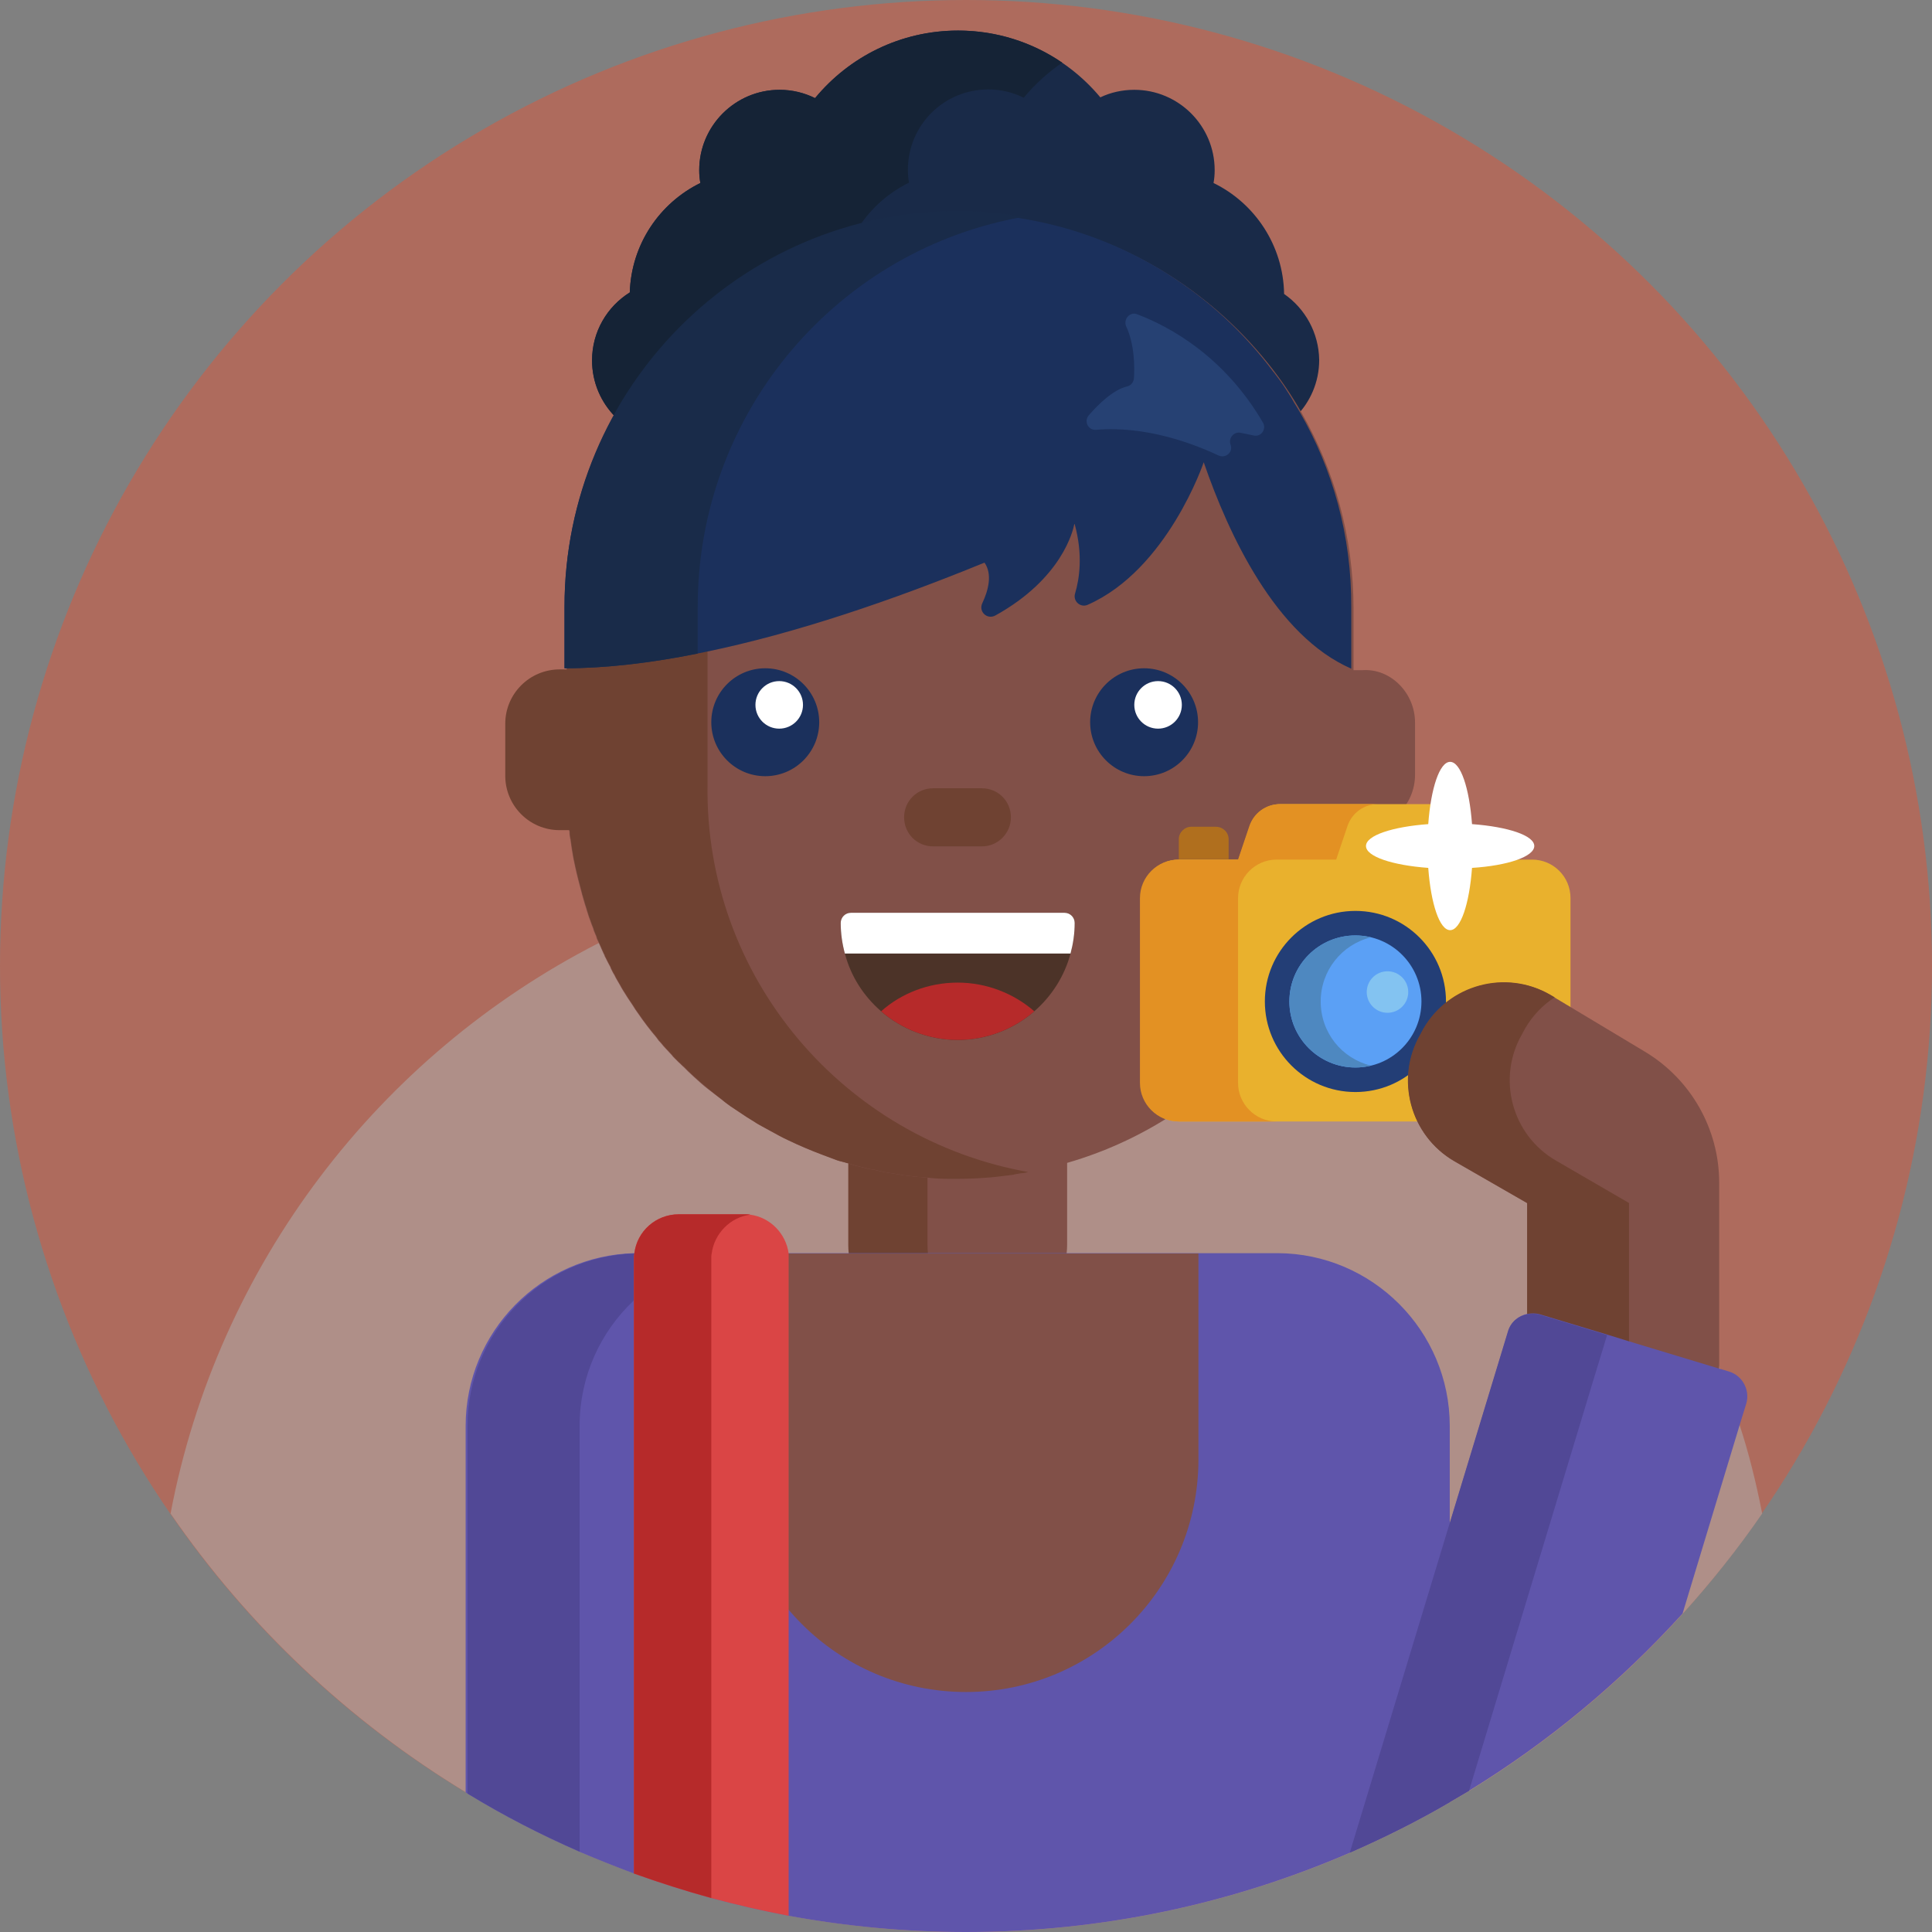 <?xml version="1.0" encoding="utf-8"?>
<!-- Generator: Adobe Illustrator 22.0.1, SVG Export Plug-In . SVG Version: 6.00 Build 0)  -->
<svg version="1.1" xmlns="http://www.w3.org/2000/svg" xmlns:xlink="http://www.w3.org/1999/xlink" x="0px" y="0px"
	 viewBox="0 0 512 512" style="enable-background:new 0 0 512 512;" xml:space="preserve">
<rect x="0" y="0" width="512" height="512" fill="#808080" stroke="none"/>
<style type="text/css">
	.st0{fill:#E9B12D;}
	.st1{fill:#A9E7D8;}
	.st2{fill:#76CFB1;}
	.st3{fill:#AE6B5D;}
	.st4{fill:#7770D3;}
	.st5{fill:#5BA0F5;}
	.st6{fill:#DA4545;}
	.st7{fill:#89CCFC;}
	.st8{fill:#CD462A;}
	.st9{fill:#514896;}
	.st10{fill:#5493A0;}
	.st11{fill:#CC6B5C;}
	.st12{fill:#62AA8D;}
	.st13{fill:#8ABAAB;}
	.st14{fill:#C3791F;}
	.st15{fill:#E39123;}
	.st16{fill:#FFFFFF;}
	.st17{fill:none;stroke:#FFFFFF;stroke-width:10;stroke-linecap:round;stroke-miterlimit:10;}
	.st18{fill:none;stroke:#5F55AB;stroke-width:10;stroke-linecap:round;stroke-miterlimit:10;}
	.st19{fill:#A9671C;}
	.st20{fill:#D5B3A7;}
	.st21{fill:#C09A8F;}
	.st22{fill:#487F87;}
	.st23{fill:#1B305C;}
	.st24{fill:#172945;}
	.st25{fill:none;}
	.st26{fill:#B62A2A;}
	.st27{fill:#325859;}
	.st28{fill:#3F6E71;}
	.st29{fill:#284646;}
	.st30{fill:#8F2727;}
	.st31{fill:#29477C;}
	.st32{fill:#5B9BEE;}
	.st33{fill:#487FDE;}
	.st34{fill:#CD9829;}
	.st35{fill:#9F2A2A;}
	.st36{fill:#4C3328;}
	.st37{fill:#E8B94A;}
	.st38{fill:#DDF8F1;}
	.st39{fill:#3E2A22;}
	.st40{fill:#D3A971;}
	.st41{fill:#C79A5B;}
	.st42{fill:#233E76;}
	.st43{fill:#21395F;}
	.st44{fill:#487D82;}
	.st45{fill:none;stroke:#C79A5B;stroke-width:10;stroke-linecap:round;stroke-miterlimit:10;}
	.st46{fill:#5E3E31;}
	.st47{fill:#AC3939;}
	.st48{fill:#CA9628;}
	.st49{fill:#AF8F88;}
	.st50{fill:#815048;}
	.st51{fill:#6F4232;}
	.st52{fill:#5F55AB;}
	.st53{fill:#192A48;}
	.st54{fill:#152336;}
	.st55{fill:#192B49;}
	.st56{fill:#264173;}
	.st57{fill:#B06F1E;}
	.st58{fill:#4E88C0;}
	.st59{fill:#83C3F1;}
	.st60{fill:#CF9929;}
	.st61{fill:none;stroke:#FFFFFF;stroke-width:10;stroke-linecap:round;stroke-linejoin:round;stroke-miterlimit:10;}
	.st62{fill:#EAC262;}
	.st63{fill:#D6D5D4;}
	.st64{fill:#6BBA9B;}
	.st65{fill:#63AA8F;}
	.st66{fill:none;stroke:#3E2A22;stroke-width:10;stroke-linecap:round;stroke-miterlimit:10;}
	.st67{fill:#CA7D1F;}
	.st68{fill:#213B64;}
	.st69{fill:#CDF8EC;}
	.st70{fill:#C59125;}
	.st71{fill:none;stroke:#C09A8F;stroke-width:10;stroke-linecap:round;stroke-miterlimit:10;}
	.st72{fill:#32579B;}
	.st73{fill:#172843;}
	.st74{fill:#D66767;}
	.st75{fill:#A74949;}
	.st76{fill:#EBC76F;}
	.st77{fill:#7A4940;}
	.st78{fill:#182A48;}
	.st79{fill:none;stroke:#A0794A;stroke-width:10;stroke-linecap:round;stroke-miterlimit:10;}
	.st80{fill:#C37A20;}
	.st81{fill:#D26D5C;}
	.st82{fill:#A45752;}
	.st83{fill:#284579;}
	.st84{fill:#88C7F4;}
	.st85{fill:#6EB6F0;}
	.st86{fill:#32221E;}
	.st87{fill:#E7A6A6;}
	.st88{fill:#C59191;}
	.st89{fill:#AA3B3B;}
	.st90{fill:#B83E3E;}
	.st91{fill:none;stroke:#5F55A9;stroke-width:10;stroke-linecap:round;stroke-miterlimit:10;}
	.st92{fill:#963838;}
	.st93{fill:#402B25;}
	.st94{fill:#6B6ABA;}
	.st95{fill:#BABABA;}
	.st96{fill:#D1D1D1;}
	.st97{fill:#264377;}
	.st98{fill:#A19BF5;}
	.st99{fill:#3C2A21;}
	.st100{fill:none;stroke:#4C3328;stroke-width:10;stroke-linecap:round;stroke-miterlimit:10;}
	.st101{fill:#C1781F;}
	.st102{fill:#E3A147;}
	.st103{fill:#F2D2A1;}
	.st104{fill:#4F372D;}
	.st105{fill:none;stroke:#DA4545;stroke-width:10;stroke-linecap:round;stroke-miterlimit:10;}
	.st106{fill:#AA3928;}
	.st107{fill:#8C2C22;}
	.st108{fill:#BF4336;}
	.st109{fill:#5797D4;}
	.st110{fill:#CFCFCF;}
	.st111{fill:#613A2E;}
	.st112{fill:none;stroke:#B18653;stroke-width:10;stroke-linecap:round;stroke-miterlimit:10;}
	.st113{fill:#B13B3B;}
	.st114{fill:#16263A;}
	.st115{fill:none;stroke:#16263A;stroke-width:10;stroke-miterlimit:10;}
	.st116{fill:#C87D20;}
	.st117{fill:#E4F0FD;}
	.st118{fill:#AA3737;}
	.st119{fill:#BF771F;}
	.st120{fill:none;stroke:#CD462A;stroke-width:10;stroke-linejoin:round;stroke-miterlimit:10;}
	.st121{fill:#5696D2;}
	.st122{fill:#C0771E;}
	.st123{fill:#9B5F1B;}
	.st124{fill:#A83A29;}
	.st125{fill:#E7A74F;}
	.st126{fill:#C9924C;}
	.st127{fill:#C58E48;}
	.st128{fill:#BE8844;}
	.st129{fill:#916939;}
	.st130{fill:#264275;}
	.st131{fill:#253F65;}
	.st132{fill:#182A45;}
	.st133{fill:#162336;}
	.st134{fill:#93C7B7;}
	.st135{fill:#E6A4A4;}
	.st136{fill:#B06B1D;}
	.st137{fill:#484185;}
	.st138{fill:#DB6E6E;}
	.st139{fill:#6BBA9A;}
	.st140{fill:#CACCCC;}
	.st141{fill:#D4D4D4;}
	.st142{fill:#A98881;}
	.st143{fill:#213A62;}
	.st144{fill:#A2837D;}
	.st145{fill:#6FB8F4;}
	.st146{fill:#9B9E9E;}
	.st147{fill:#B2B3B3;}
	.st148{fill:#20385D;}
	.st149{fill:#335AA8;}
	.st150{fill:#BCE7FD;}
	.st151{fill:#3B2921;}
	.st152{fill:#AD3C3C;}
	.st153{fill:#9D3838;}
	.st154{fill:#603F33;}
	.st155{fill:#4D868B;}
	.st156{fill:#A2DDFD;}
	.st157{fill:#ECB6B6;}
	.st158{fill:#E8A346;}
	.st159{fill:#514C94;}
	.st160{fill:#D2F1E8;}
	.st161{fill:#BDD6CE;}
	.st162{fill:#B93B29;}
	.st163{fill:#E0AD70;}
	.st164{fill:#C57C21;}
	.st165{fill:#EDA34A;}
	.st166{fill:#2F538F;}
	.st167{fill:#2B4B78;}
	.st168{fill:#65AF91;}
	.st169{fill:#A7CEFC;}
	.st170{fill:#98BDE2;}
	.st171{fill:#CFE5F7;}
	.st172{fill:#5492CD;}
	.st173{fill:#97CCBC;}
	.st174{fill:#5491CA;}
	.st175{fill:#EDC563;}
	.st176{fill:#423C79;}
	.st177{fill:#D3B1A5;}
	.st178{fill:#BE988D;}
	.st179{fill:#A7E5D6;}
	.st180{fill:#F2FFF9;}
	.st181{fill:#D64545;}
	.st182{fill:#A73B3B;}
	.st183{fill:#15233A;}
	.st184{fill:none;stroke:#BE988D;stroke-width:10;stroke-linecap:round;stroke-miterlimit:10;}
	.st185{fill:#AF3A29;}
	.st186{fill:#FAF9FF;}
	.st187{fill:#CACACC;}
	.st188{fill:#372720;}
	.st189{fill:#3F2C26;}
	.st190{fill:#2D201C;}
	.st191{fill:#3D6D6F;}
	.st192{fill:#5B54A8;}
	.st193{fill:#325799;}
	.st194{fill:#E8C26E;}
	.st195{fill:#254784;}
	.st196{fill:#5696D4;}
	.st197{fill:#4F8AB6;}
	.st198{fill:#5FA4AC;}
	.st199{fill:#AA3524;}
	.st200{fill:#D15F4D;}
	.st201{fill:#2B294C;}
	.st202{fill:#A43A2A;}
	.st203{fill:#E7AE2D;}
	.st204{fill:#CD9729;}
	.st205{fill:none;stroke:#AA8253;stroke-width:10;stroke-linecap:round;stroke-miterlimit:10;}
	.st206{fill:none;stroke:#E18F23;stroke-width:10;stroke-linecap:round;stroke-linejoin:round;stroke-miterlimit:10;}
	.st207{fill:#CF9828;}
	.st208{fill:#B88926;}
	.st209{fill:#A17623;}
	.st210{fill:#96CCBC;}
	.st211{fill:#CF9A2A;}
	.st212{fill:#C57B20;}
	.st213{fill:#C7F1E6;}
	.st214{fill:#DC6363;}
	.st215{fill:#E89F9F;}
	.st216{fill:#C88C8C;}
	.st217{fill:#C16E6E;}
	.st218{fill:#A46060;}
	.st219{fill:#AA3626;}
	.st220{fill:#87EDC4;}
	.st221{fill:#D86552;}
	.st222{fill:#BC7620;}
	.st223{fill:#BA741E;}
	.st224{fill:#8F8CE3;}
	.st225{fill:#3A2820;}
	.st226{fill:#AC7060;}
	.st227{fill:#915F55;}
	.st228{fill:#49332A;}
	.st229{fill:#2D1F1B;}
	.st230{fill:#69B7BE;}
	.st231{fill:#D6D6D6;}
	.st232{fill:#B8B8B8;}
	.st233{fill:#CACACA;}
	.st234{fill:#467B80;}
	.st235{fill:#C2EDE2;}
	.st236{fill:#A9574F;}
	.st237{fill:#5595D2;}
	.st238{fill:#955949;}
	.st239{fill:#7E4B42;}
	.st240{fill:#89CCF1;}
	.st241{fill:#DD584A;}
	.st242{fill:#C18F26;}
	.st243{fill:#B33C2A;}
	.st244{fill:#D1A771;}
	.st245{fill:#B42A2A;}
	.st246{fill:#325797;}
	.st247{fill:#9F3529;}
	.st248{fill:#EDCE80;}
	.st249{fill:#F0DBAC;}
	.st250{fill:#CFB478;}
	.st251{fill:#D4C29B;}
	.st252{fill:#993939;}
	.st253{fill:#D1AFA3;}
	.st254{fill:#BC968B;}
	.st255{fill:none;stroke:#BC968B;stroke-width:10;stroke-linecap:round;stroke-miterlimit:10;}
	.st256{fill:#814C3C;}
	.st257{fill:#C0EBE0;}
	.st258{fill:#A5E3D4;}
	.st259{fill:#15243C;}
	.st260{fill:#443E79;}
	.st261{fill:#F0FFF7;}
	.st262{fill:#9A764B;}
	.st263{fill:#826443;}
	.st264{fill:#D9AA74;}
	.st265{fill:#5DA186;}
	.st266{fill:#68B596;}
	.st267{fill:#E5C6BE;}
	.st268{fill:#D3B6B1;}
	.st269{fill:none;stroke:#BAA09C;stroke-width:10;stroke-linecap:round;stroke-miterlimit:10;}
	.st270{fill:#F4D78F;}
	.st271{fill:#20385F;}
	.st272{fill:#BA8727;}
	.st273{fill:#5A9C82;}
	.st274{fill:none;stroke:#E39123;stroke-width:10;stroke-linecap:round;stroke-linejoin:round;stroke-miterlimit:10;}
	.st275{fill:#60392D;}
	.st276{fill:#CCCCCC;}
	.st277{fill:#844F3E;}
	.st278{fill:#F3FFFB;}
	.st279{fill:#365E60;}
	.st280{fill:#D84545;}
	.st281{fill:#A83B3B;}
	.st282{fill:#253F70;}
	.st283{fill:#EAADAD;}
	.st284{fill:#443E7C;}
	.st285{fill:#3D6B9F;}
	.st286{fill:#4274BC;}
	.st287{fill:#AF3827;}
	.st288{fill:#E59D9D;}
	.st289{fill:#C48989;}
	.st290{fill:none;stroke:#9B621A;stroke-width:10;stroke-linecap:round;stroke-linejoin:round;stroke-miterlimit:10;}
	.st291{fill:#213A5E;}
	.st292{fill:#2D507A;}
	.st293{fill:#528EC8;}
	.st294{fill:#EFD696;}
	.st295{fill:#D1BA87;}
	.st296{fill:#FDFCFC;}
	.st297{fill:#86CBFC;}
	.st298{fill:#7AB7DA;}
	.st299{fill:#192C4C;}
	.st300{fill:#BCBCBC;}
	.st301{fill:#A13838;}
	.st302{fill:#75BDF6;}
	.st303{fill:#D0B1AA;}
	.st304{fill:#142233;}
	.st305{fill:#E6C4BB;}
	.st306{fill:#BDBDBD;}
	.st307{fill:#E8A192;}
	.st308{fill:#A43939;}
	.st309{fill:#162640;}
	.st310{fill:#27457C;}
	.st311{fill:#EFBE5E;}
	.st312{fill:#87EDC5;}
	.st313{fill:#A03838;}
	.st314{fill:#833232;}
	.st315{fill:#47417F;}
	.st316{fill:none;stroke:#915F55;stroke-width:10;stroke-linecap:round;stroke-miterlimit:10;}
	.st317{fill:#BC8B25;}
	.st318{fill:#473129;}
	.st319{fill:#67B394;}
	.st320{fill:#599A80;}
	.st321{fill:#B13D3D;}
</style>
<g id="BULINE">
	<g>
		<circle id="XMLID_870_" class="st3" cx="256" cy="256" r="256"/>
	</g>
</g>
<g id="Icons">
	<g id="XMLID_7_">
		<path id="XMLID_2109_" class="st49" d="M467,401.1c-6.4,9.3-13.5,18.2-21.1,26.6c-16.5,18.2-35.5,34-56.5,46.9c-1.7,1-3.4,2-5.1,3
			c-8.5,5-17.4,9.4-26.5,13.4c-31.2,13.5-65.6,21-101.7,21c-16.1,0-31.8-1.5-47-4.3c-6.9-1.3-13.8-2.9-20.5-4.7
			c-6.9-1.9-13.8-4.1-20.5-6.5c-4.8-1.8-9.6-3.7-14.3-5.7c-10.3-4.5-20.2-9.6-29.7-15.4c-0.2-0.1-0.4-0.3-0.6-0.4
			c-31-18.8-57.8-44.1-78.3-73.9c12.5-66,55.3-121.4,113.3-151.1c10.3-5.3,21.2-9.8,32.4-13.4c20.6-6.5,42.5-10.1,65.2-10.1
			c16.6,0,32.7,1.9,48.1,5.4h0c8.2,1.9,16.2,4.2,24,7c5.8,2.1,11.5,4.4,17.1,7c1.6,0.7,3.3,1.5,4.9,2.3c0.8,0.4,1.5,0.7,2.2,1.1h0
			c0,0,0,0,0,0c1.5,0.7,2.9,1.5,4.4,2.3c3.5,1.9,6.9,3.8,10.3,5.9c2,1.2,3.9,2.4,5.8,3.7c1.2,0.8,2.4,1.6,3.6,2.4
			c1.7,1.2,3.4,2.4,5.1,3.6v0c0.4,0.3,0.9,0.6,1.3,0.9c6.1,4.5,11.9,9.3,17.5,14.4c4.2,3.9,8.3,7.9,12.3,12.1
			c18.2,19.4,32.8,42.2,42.8,67.3c0.1,0.4,0.3,0.7,0.4,1.1c1.9,4.8,3.6,9.7,5.1,14.6C463.5,385.2,465.4,393,467,401.1z"/>
		<g id="XMLID_9_">
			<path id="XMLID_2081_" class="st50" d="M261.4,351.3h-14.7c-11.8,0-21.4-9.6-21.4-21.4v-35.2c0-11.8,9.6-21.4,21.4-21.4h14.7
				c11.8,0,21.4,9.6,21.4,21.4v35.2C282.7,341.7,273.2,351.3,261.4,351.3z"/>
			<path id="XMLID_2074_" class="st51" d="M264,351.1c-1,0.1-2,0.2-3.1,0.2h-14.7c-11.8,0-21.4-9.6-21.4-21.4v-35.2
				c0-11.8,9.6-21.4,21.4-21.4H261c1,0,2.1,0.1,3.1,0.2c-10.3,1.5-18.3,10.4-18.3,21.2v35.2C245.8,340.7,253.7,349.6,264,351.1z"/>
			<path id="XMLID_2073_" class="st52" d="M384.2,377.9v99.7c-8.5,5-17.4,9.4-26.5,13.4c-31.2,13.5-65.6,21-101.7,21
				c-16.1,0-31.8-1.5-47-4.3c-6.9-1.3-13.8-2.9-20.5-4.7c-6.9-1.9-13.8-4.1-20.5-6.5c-4.8-1.8-9.6-3.7-14.3-5.7
				c-10.3-4.5-20.2-9.6-29.7-15.4c-0.2-0.1-0.4-0.3-0.6-0.4v-97.1c0-24.9,19.9-45.2,44.8-45.8c0.3,0,0.7,0,1,0h169.4
				C363.7,332.2,384.2,352.7,384.2,377.9z"/>
			<path id="XMLID_2036_" class="st9" d="M199.4,332.2c-1.7,0-3.3,0.1-5,0.3c-2,0.2-4,0.6-6,1c-7.8,1.9-14.8,5.8-20.5,11.2
				c-8.8,8.3-14.3,20.1-14.3,33.2v112.8c-10.3-4.5-20.2-9.6-29.7-15.4v-97.4c0-24.7,19.6-44.9,44.1-45.7c0.6,0,1.1,0,1.7,0H199.4z"
				/>
			<path id="XMLID_2026_" class="st50" d="M256,448.4L256,448.4c-34,0-61.5-27.5-61.5-61.5v-54.7h123.1v54.7
				C317.5,420.9,290,448.4,256,448.4z"/>
			<path id="XMLID_1833_" class="st53" d="M340.3,77.9c-0.2-12.9-7.8-24.1-18.7-29.4c0.2-1.1,0.3-2.2,0.3-3.4
				c0-11.8-9.6-21.3-21.3-21.3c-3.2,0-6.3,0.7-9,2c-9-10.8-22.6-17.7-37.7-17.7c-15.3,0-28.9,7-37.9,17.9c-2.8-1.4-6-2.2-9.4-2.2
				c-11.8,0-21.3,9.6-21.3,21.3c0,1.2,0.1,2.3,0.3,3.4c-10.8,5.3-18.3,16.2-18.7,29c-6,3.8-10,10.4-10,18c0,11.8,9.6,21.3,21.3,21.3
				c5.6,0,10.8-2.2,14.6-5.8c2.4,0.6,4.9,0.9,7.5,0.9c11,0,20.8-5.3,26.9-13.6c7.7,5,16.9,7.9,26.7,7.9c9.7,0,18.7-2.8,26.4-7.7
				c6.1,8.1,15.8,13.3,26.7,13.3c2.4,0,4.7-0.3,6.9-0.7c3.8,3.5,8.9,5.6,14.4,5.6c11.8,0,21.3-9.6,21.3-21.3
				C349.5,88.2,345.9,81.8,340.3,77.9z"/>
			<path id="XMLID_1831_" class="st54" d="M281.5,16.6c-3.8,2.6-7.3,5.8-10.2,9.3c-2.8-1.4-6-2.2-9.4-2.2
				c-11.8,0-21.3,9.5-21.3,21.3c0,1.2,0.1,2.3,0.3,3.4c-10.8,5.3-18.3,16.2-18.7,29c-6,3.8-10,10.4-10,18c0,4.6,1.5,8.9,4,12.4
				c-4.7,2.6-10.2,4-15.9,4c-2.6,0-5.1-0.3-7.5-0.8c-3.8,3.6-8.9,5.8-14.6,5.8c-11.8,0-21.3-9.6-21.3-21.3c0-7.6,4-14.3,10-18
				c0.4-12.7,7.9-23.7,18.7-29c-0.2-1.1-0.3-2.2-0.3-3.4c0-11.8,9.6-21.3,21.3-21.3c3.4,0,6.5,0.8,9.4,2.2
				c9-10.9,22.6-17.9,37.9-17.9C264.1,8.1,273.6,11.2,281.5,16.6z"/>
			<g id="XMLID_1449_">
				<path id="XMLID_1817_" class="st50" d="M375,191.5v13.8c0,8-6.5,14.4-14.4,14.4h-3.1c-2.9,26-15.4,49.2-33.9,65.8
					c-14.1,12.7-31.7,21.6-51.2,25.1c-0.3,0.1-0.6,0.1-0.9,0.2c-0.3,0.1-0.6,0.1-0.9,0.1c-0.6,0.1-1.2,0.2-1.7,0.3
					c-0.1,0-0.2,0-0.3,0.1c-0.8,0.1-1.6,0.2-2.4,0.3c-1.6,0.2-3.3,0.3-4.9,0.5c-2.5,0.2-5,0.3-7.5,0.3c-0.9,0-1.8,0-2.7,0
					c-1.8-0.1-3.6-0.1-5.3-0.3c-0.9-0.1-1.8-0.2-2.6-0.2c-0.9-0.1-1.8-0.2-2.6-0.3c-0.9-0.1-1.7-0.2-2.6-0.4
					c-0.9-0.1-1.7-0.3-2.6-0.4c-0.8-0.1-1.7-0.3-2.5-0.5c-0.8-0.2-1.7-0.4-2.5-0.5c-0.8-0.2-1.7-0.4-2.5-0.6
					c-0.8-0.2-1.7-0.4-2.5-0.7c-0.8-0.2-1.6-0.5-2.5-0.7s-1.6-0.5-2.4-0.8c-0.8-0.3-1.6-0.6-2.4-0.9c-3.2-1.2-6.3-2.5-9.4-4
					c-0.8-0.4-1.5-0.7-2.2-1.1c0,0,0,0,0,0c-0.7-0.4-1.5-0.8-2.2-1.2c-0.7-0.4-1.5-0.8-2.2-1.2c-0.7-0.4-1.5-0.8-2.2-1.3
					c-0.7-0.4-1.4-0.9-2.1-1.3c-0.7-0.5-1.4-0.9-2.1-1.4c-0.7-0.5-1.4-0.9-2.1-1.4c-0.7-0.5-1.4-1-2-1.5c0,0-0.1-0.1-0.1-0.1
					c-1.3-1-2.6-2-3.9-3c-1.3-1-2.5-2.1-3.7-3.2c-0.5-0.5-1-0.9-1.5-1.4c-0.4-0.4-0.8-0.8-1.2-1.2c-0.5-0.4-0.9-0.9-1.4-1.3
					c-0.3-0.3-0.7-0.7-1-1c-0.3-0.3-0.6-0.6-0.8-0.9c-0.5-0.5-0.9-1-1.4-1.5c-0.5-0.5-1-1.1-1.4-1.6c-0.5-0.5-0.9-1-1.3-1.6
					c-1.7-2-3.3-4.1-4.8-6.3c-0.5-0.7-1-1.4-1.4-2.1c-0.9-1.3-1.8-2.7-2.6-4c-0.3-0.5-0.6-1-0.8-1.4c-0.5-0.9-1.1-1.8-1.5-2.7
					c-0.4-0.6-0.7-1.3-1-1.9c0,0,0-0.1,0-0.1c-0.3-0.5-0.5-1-0.8-1.5c-0.2-0.4-0.4-0.8-0.6-1.2c-0.1-0.2-0.2-0.3-0.2-0.5
					c-0.3-0.5-0.5-1.1-0.8-1.7c-0.1-0.2-0.2-0.5-0.3-0.7c-0.2-0.4-0.4-0.9-0.6-1.3c-0.2-0.4-0.4-0.8-0.5-1.3
					c-0.1-0.2-0.2-0.5-0.3-0.7c-0.2-0.5-0.4-0.9-0.5-1.4c-0.1-0.3-0.3-0.7-0.4-1c-0.2-0.5-0.3-0.9-0.5-1.4c-0.1-0.2-0.1-0.4-0.2-0.5
					c-0.2-0.6-0.4-1.3-0.6-1.9c-0.2-0.8-0.5-1.5-0.7-2.3c-0.2-0.8-0.5-1.6-0.7-2.5c-0.6-2.2-1.2-4.5-1.7-6.8
					c-0.2-0.8-0.3-1.6-0.5-2.4c-0.1-0.8-0.3-1.6-0.4-2.4c-0.1-0.7-0.2-1.4-0.3-2.1c0-0.2,0-0.3-0.1-0.5c-0.1-0.6-0.2-1.2-0.2-1.8
					c0-0.1,0-0.3-0.1-0.4c-0.4-3.9-0.7-7.8-0.7-11.8v-47.1c0-57.6,46.7-104.3,104.3-104.3c0.8,0,1.6,0,2.4,0c0.6,0,1.2,0,1.8,0.1
					c1.1,0,2.1,0.1,3.1,0.2c0.5,0,1.1,0.1,1.6,0.1c0.4,0,0.7,0.1,1.1,0.1c0.5,0,0.9,0.1,1.4,0.2c0.3,0,0.6,0,0.9,0.1
					c0.5,0,0.9,0.1,1.4,0.2c0.3,0,0.7,0.1,1,0.1c0.5,0.1,1.1,0.2,1.6,0.2c0.8,0.1,1.5,0.2,2.3,0.4c25.2,4.5,47.3,18.2,62.8,37.4
					c3.4,4.2,6.5,8.7,9.2,13.5c8.7,15.3,13.7,32.9,13.7,51.8v16.3h2.4C368.5,177.1,375,183.6,375,191.5z"/>
				<path id="XMLID_1816_" class="st51" d="M272.5,310.6C272.5,310.7,272.5,310.7,272.5,310.6c-0.3,0.1-0.6,0.1-0.9,0.2
					c-0.3,0.1-0.6,0.1-0.9,0.1c-0.6,0.1-1.2,0.2-1.7,0.3c-0.1,0-0.2,0-0.3,0.1c-0.8,0.1-1.6,0.2-2.4,0.3c-1.6,0.2-3.2,0.4-4.9,0.5
					c-2.5,0.2-5,0.3-7.5,0.3c-0.9,0-1.8,0-2.7,0c-1.8,0-3.6-0.1-5.3-0.3c-0.9-0.1-1.8-0.2-2.6-0.2c-0.9-0.1-1.8-0.2-2.6-0.3
					c-0.9-0.1-1.7-0.2-2.6-0.4c-0.9-0.1-1.7-0.3-2.6-0.4c-0.8-0.1-1.7-0.3-2.5-0.5c-0.8-0.2-1.7-0.4-2.5-0.5
					c-0.8-0.2-1.7-0.4-2.5-0.6c-0.8-0.2-1.7-0.4-2.5-0.7c-0.8-0.2-1.6-0.5-2.5-0.7s-1.6-0.5-2.4-0.8c-0.8-0.3-1.6-0.6-2.4-0.9
					c-3.2-1.2-6.3-2.5-9.4-4c-0.8-0.4-1.5-0.7-2.2-1.1c0,0,0,0,0,0c-0.7-0.4-1.5-0.8-2.2-1.2c-0.7-0.4-1.5-0.8-2.2-1.2
					c-0.7-0.4-1.5-0.8-2.2-1.3c-0.7-0.4-1.4-0.9-2.1-1.3c-0.7-0.5-1.4-0.9-2.1-1.4c-0.7-0.5-1.4-0.9-2.1-1.4c-0.7-0.5-1.4-1-2-1.5
					c0,0-0.1-0.1-0.1-0.1c-2.6-2-5.2-4.1-7.6-6.3c-0.5-0.5-1-0.9-1.5-1.4c-0.4-0.4-0.8-0.8-1.2-1.2c-0.5-0.4-0.9-0.9-1.4-1.3
					c-0.3-0.3-0.7-0.7-1-1c-0.3-0.3-0.6-0.6-0.8-0.9c-0.5-0.5-0.9-1-1.4-1.5c-0.5-0.5-1-1.1-1.4-1.6c-0.5-0.5-0.9-1-1.3-1.6
					c-1.7-2-3.3-4.1-4.8-6.3c-0.5-0.7-1-1.4-1.4-2.1c-0.9-1.3-1.8-2.7-2.6-4c-0.3-0.5-0.6-1-0.8-1.4c-0.5-0.9-1.1-1.8-1.5-2.7
					c-0.4-0.6-0.7-1.3-1-1.9c0,0,0-0.1,0-0.1c-0.3-0.5-0.5-1-0.8-1.5c-0.2-0.4-0.4-0.8-0.6-1.2c-0.1-0.2-0.2-0.3-0.2-0.5
					c-0.3-0.5-0.5-1.1-0.8-1.7c-0.1-0.2-0.2-0.5-0.3-0.7c-0.2-0.4-0.4-0.9-0.6-1.3c-0.2-0.4-0.4-0.8-0.5-1.3
					c-0.1-0.2-0.2-0.5-0.3-0.7c-0.2-0.5-0.4-0.9-0.5-1.4c-0.1-0.3-0.3-0.7-0.4-1c-0.2-0.5-0.3-0.9-0.5-1.4c-0.1-0.2-0.1-0.4-0.2-0.5
					c-0.2-0.6-0.4-1.3-0.6-1.9c-0.2-0.8-0.5-1.5-0.7-2.3c-0.2-0.8-0.5-1.6-0.7-2.5c-0.6-2.2-1.2-4.5-1.7-6.8
					c-0.2-0.8-0.3-1.6-0.5-2.4c-0.1-0.8-0.3-1.6-0.4-2.4c-0.1-0.7-0.2-1.4-0.3-2.1c0-0.2,0-0.3-0.1-0.5c-0.1-0.6-0.2-1.2-0.2-1.8
					c0-0.1,0-0.3-0.1-0.4h-2.6c-8,0-14.4-6.5-14.4-14.4v-13.8c0-8,6.5-14.4,14.4-14.4h2v-16.3c0-57.6,46.7-104.3,104.3-104.3
					c0.8,0,1.6,0,2.4,0c0.6,0,1.2,0,1.8,0.1c1.1,0,2.1,0.1,3.1,0.2c0.5,0,1.1,0.1,1.6,0.1c0.4,0,0.7,0.1,1.1,0.1
					c0.5,0,0.9,0.1,1.4,0.2c0.3,0,0.6,0,0.9,0.1c0.5,0,0.9,0.1,1.4,0.2c0.3,0,0.7,0.1,1,0.1c0.5,0.1,1.1,0.2,1.6,0.2
					c0.8,0.1,1.5,0.2,2.3,0.4c-48.7,8.8-85.7,51.4-85.7,102.6V208C186.8,259.2,223.7,301.9,272.5,310.6z"/>
				<circle id="XMLID_1812_" class="st23" cx="202.8" cy="191.4" r="14.3"/>
				<circle id="XMLID_1811_" class="st16" cx="206.5" cy="186.8" r="6.3"/>
				<circle id="XMLID_1706_" class="st23" cx="303.2" cy="191.4" r="14.3"/>
				<circle id="XMLID_1513_" class="st16" cx="306.9" cy="186.8" r="6.3"/>
				<path id="XMLID_1512_" class="st51" d="M260.2,224.3h-12.9c-4.3,0-7.7-3.4-7.7-7.7v0c0-4.3,3.4-7.7,7.7-7.7h12.9
					c4.3,0,7.7,3.4,7.7,7.7v0C267.9,220.8,264.5,224.3,260.2,224.3z"/>
				<path id="XMLID_1470_" class="st36" d="M282.1,241.9c1.5,0,2.7,1.2,2.7,2.7v0c0,2.8-0.4,5.5-1.1,8.1c-1.6,6-5,11.3-9.6,15.3
					c-5.4,4.7-12.6,7.6-20.3,7.6s-14.9-2.9-20.3-7.6c-4.6-4-8-9.2-9.6-15.3c-0.7-2.6-1.1-5.3-1.1-8.1v0c0-1.5,1.2-2.7,2.7-2.7H282.1
					z"/>
				<path id="XMLID_1469_" class="st26" d="M274.1,268c-5.4,4.7-12.6,7.6-20.3,7.6s-14.9-2.9-20.3-7.6c5.4-4.8,12.6-7.6,20.3-7.6
					S268.7,263.3,274.1,268z"/>
				<path id="XMLID_1452_" class="st16" d="M282.1,241.9c1.5,0,2.7,1.2,2.7,2.7v0c0,2.8-0.4,5.5-1.1,8.1h-59.8
					c-0.7-2.6-1.1-5.3-1.1-8.1v0c0-1.5,1.2-2.7,2.7-2.7H282.1z"/>
			</g>
			<path id="XMLID_1448_" class="st23" d="M344.4,109.1c-0.6-1.1-1.3-2.1-1.9-3.2c-0.1-0.2-0.3-0.5-0.4-0.7
				c-0.6-0.9-1.2-1.9-1.8-2.8c-0.1-0.1-0.1-0.2-0.2-0.3c-0.7-1-1.4-2-2.2-3c-0.1-0.2-0.3-0.4-0.4-0.5C322,77.8,299,63,272.5,58.2
				c-0.8-0.1-1.5-0.3-2.3-0.4c-0.5-0.1-1.1-0.2-1.6-0.2c-0.3-0.1-0.7-0.1-1-0.1c-0.5-0.1-0.9-0.1-1.4-0.2c-0.3,0-0.6-0.1-0.9-0.1
				c-0.5-0.1-0.9-0.1-1.4-0.2c-0.4,0-0.7-0.1-1.1-0.1c-0.5,0-1.1-0.1-1.6-0.1c-1-0.1-2.1-0.1-3.1-0.2c-0.6,0-1.2-0.1-1.8-0.1
				c-0.8,0-1.6,0-2.4,0c-57.6,0-104.3,46.7-104.3,104.3v16.3c11.6,0,24.2-1.6,37.2-4.3c24.3-5,50.2-13.9,74.1-23.7
				c2.1,3,1.1,7.2-0.6,10.8c-1,2.2,1.3,4.4,3.5,3.2c17.7-9.8,20.6-22.6,20.9-24.2c0,0,0,0,0.1,0c2.2,8,1.3,14.4,0.1,18.4
				c-0.6,2,1.4,3.8,3.3,3c21.2-9.3,30.8-37.8,30.8-37.8c6.6,19.2,19.1,46,39.1,54.7v-16.3C358.2,142,353.2,124.3,344.4,109.1z"/>
			<path id="XMLID_1412_" class="st55" d="M271.6,57.4c-49.2,8.4-86.7,51.5-86.7,103.4v12.4c-12.4,2.5-24.3,3.9-35.3,3.9v-16.3
				c0-57.9,46.7-104.9,104.3-104.9c0.8,0,1.6,0,2.4,0c0.6,0,1.2,0,1.8,0.1c1,0,2.1,0.1,3.1,0.2c0.5,0,1.1,0.1,1.6,0.1
				c0.4,0,0.7,0.1,1.1,0.1c0.5,0,0.9,0.1,1.4,0.2c0.3,0,0.6,0.1,0.9,0.1c0.5,0,0.9,0.1,1.4,0.2c0.4,0,0.7,0.1,1,0.2
				c0.5,0.1,1.1,0.2,1.6,0.2C270.7,57.2,271.1,57.3,271.6,57.4z"/>
			<path id="XMLID_1323_" class="st56" d="M301.4,83.3c8.7,3.3,23.1,11.2,33.3,28.7c1,1.7-0.5,3.9-2.5,3.4l-3.4-0.7
				c-1.8-0.4-3.3,1.4-2.7,3.1l0,0c0.8,2-1.3,3.8-3.2,2.9c-6.8-3.2-19.3-7.9-32.4-6.8c-2.1,0.2-3.3-2.2-2-3.8
				c2.7-3.1,6.5-6.8,10.2-7.7c1-0.2,1.7-1.1,1.8-2.1c0.2-3,0.2-9.1-2.1-13.9C297.7,84.5,299.5,82.5,301.4,83.3z"/>
			<path id="XMLID_1280_" class="st6" d="M209,333.7v174c-6.9-1.3-13.8-2.9-20.5-4.7c-6.9-1.9-13.8-4.1-20.5-6.5V333.7
				c0-0.5,0-1,0.1-1.5c0,0,0,0,0,0c0.7-5.9,5.7-10.4,11.8-10.4h17.2c0.3,0,0.6,0,1,0c0.2,0,0.5,0,0.7,0.1c5.3,0.7,9.5,5,10.2,10.3
				C209,332.7,209,333.2,209,333.7z"/>
			<path id="XMLID_1197_" class="st26" d="M198.8,321.9c-5.3,0.7-9.5,5-10.2,10.3c-0.1,0.4-0.1,0.9-0.1,1.3V503
				c-6.9-1.9-13.8-4.1-20.5-6.5V333.7c0-0.5,0-1,0.1-1.5c0,0,0,0,0,0c0.7-5.9,5.7-10.4,11.8-10.4h17.2c0.3,0,0.6,0,1,0
				C198.3,321.8,198.5,321.9,198.8,321.9z"/>
			<g id="XMLID_980_">
				<path id="XMLID_1196_" class="st0" d="M406,227.8h-15.7l-3-8.9c-1.2-3.5-4.4-5.8-8.1-5.8h-39.9c-3.6,0-6.9,2.3-8.1,5.8l-3,8.9
					h-15.7c-5.6,0-10.2,4.6-10.2,10.2v49c0,5.6,4.6,10.2,10.2,10.2H406c5.6,0,10.2-4.6,10.2-10.2v-49
					C416.2,232.3,411.6,227.8,406,227.8z"/>
				<path id="XMLID_1167_" class="st15" d="M365.2,213.1c-3.7,0-6.9,2.3-8.1,5.8l-3,8.9h-15.8c-5.6,0-10.2,4.6-10.2,10.2v49
					c0,5.6,4.6,10.2,10.2,10.2h-26c-5.6,0-10.2-4.6-10.2-10.2v-49c0-5.6,4.6-10.2,10.2-10.2h15.8l3-8.9c1.2-3.5,4.4-5.8,8.1-5.8
					H365.2z"/>
				<path id="XMLID_1166_" class="st57" d="M322.2,219.1h-6.5c-1.8,0-3.3,1.5-3.3,3.3v5.3h13.2v-5.3
					C325.6,220.6,324.1,219.1,322.2,219.1z"/>
				<circle id="XMLID_1058_" class="st42" cx="359.2" cy="265.4" r="24"/>
				<circle id="XMLID_1035_" class="st5" cx="359.2" cy="265.4" r="17.5"/>
				<path id="XMLID_1034_" class="st58" d="M363.3,282.4c-1.3,0.3-2.7,0.5-4.1,0.5c-9.6,0-17.5-7.8-17.5-17.5
					c0-9.7,7.8-17.5,17.5-17.5c1.4,0,2.8,0.2,4.1,0.5c-7.7,1.9-13.3,8.8-13.3,17C350,273.7,355.6,280.5,363.3,282.4z"/>
				<circle id="XMLID_982_" class="st59" cx="367.7" cy="262.9" r="5.5"/>
			</g>
			<path id="XMLID_979_" class="st50" d="M410.9,263.7c-11.7-6.8-26.8-2.8-33.6,9l-0.8,1.5c-6.8,11.7-2.8,26.8,9,33.6l19.3,11.1
				v47.7h50.8v-53.2c0-14.2-7.5-27.4-19.7-34.7L410.9,263.7z"/>
			<path id="XMLID_912_" class="st51" d="M431.7,318.8v47.7h-27v-47.7l-19.3-11.1c-11.7-6.8-15.8-21.8-9-33.6l0.8-1.5
				c6.8-11.7,21.8-15.8,33.6-9l1.2,0.7c-3.1,2-5.8,4.8-7.8,8.2l-0.8,1.5c-6.8,11.7-2.8,26.8,9,33.6L431.7,318.8z"/>
			<path id="XMLID_911_" class="st52" d="M462.8,371.9l-1.7,5.5l-15.2,50.2c-16.5,18.2-35.5,34-56.5,46.9c-1.7,1-3.4,2-5.1,3
				c-8.5,5-17.4,9.4-26.5,13.4l26.5-87.4l15.4-50.7c0.7-2.5,2.8-4.2,5.1-4.6c1.1-0.2,2.2-0.2,3.3,0.1l17.9,5.4l5.8,1.8l23.8,7.2
				l0.4,0.1l2.3,0.7C461.8,364.6,463.8,368.4,462.8,371.9z"/>
			<path id="XMLID_910_" class="st9" d="M425.9,353.8l-3.9,12.8l0,0l-32.7,108c-1.7,1-3.4,2-5.1,3c-8.5,5-17.4,9.4-26.5,13.4
				l26.5-87.4l15.4-50.7c0.7-2.5,2.8-4.2,5.1-4.6c1.1-0.2,2.2-0.2,3.3,0.1L425.9,353.8z"/>
			<path id="XMLID_782_" class="st16" d="M406.6,224.2c0-2.8-7-5.1-16.5-5.8c-0.7-9.5-3-16.5-5.8-16.5s-5.1,7-5.8,16.5
				c-9.5,0.7-16.5,3-16.5,5.8s7,5.1,16.5,5.8c0.7,9.5,3,16.5,5.8,16.5s5.1-7,5.8-16.5C399.6,229.4,406.6,227,406.6,224.2z"/>
		</g>
	</g>
</g>
</svg>
